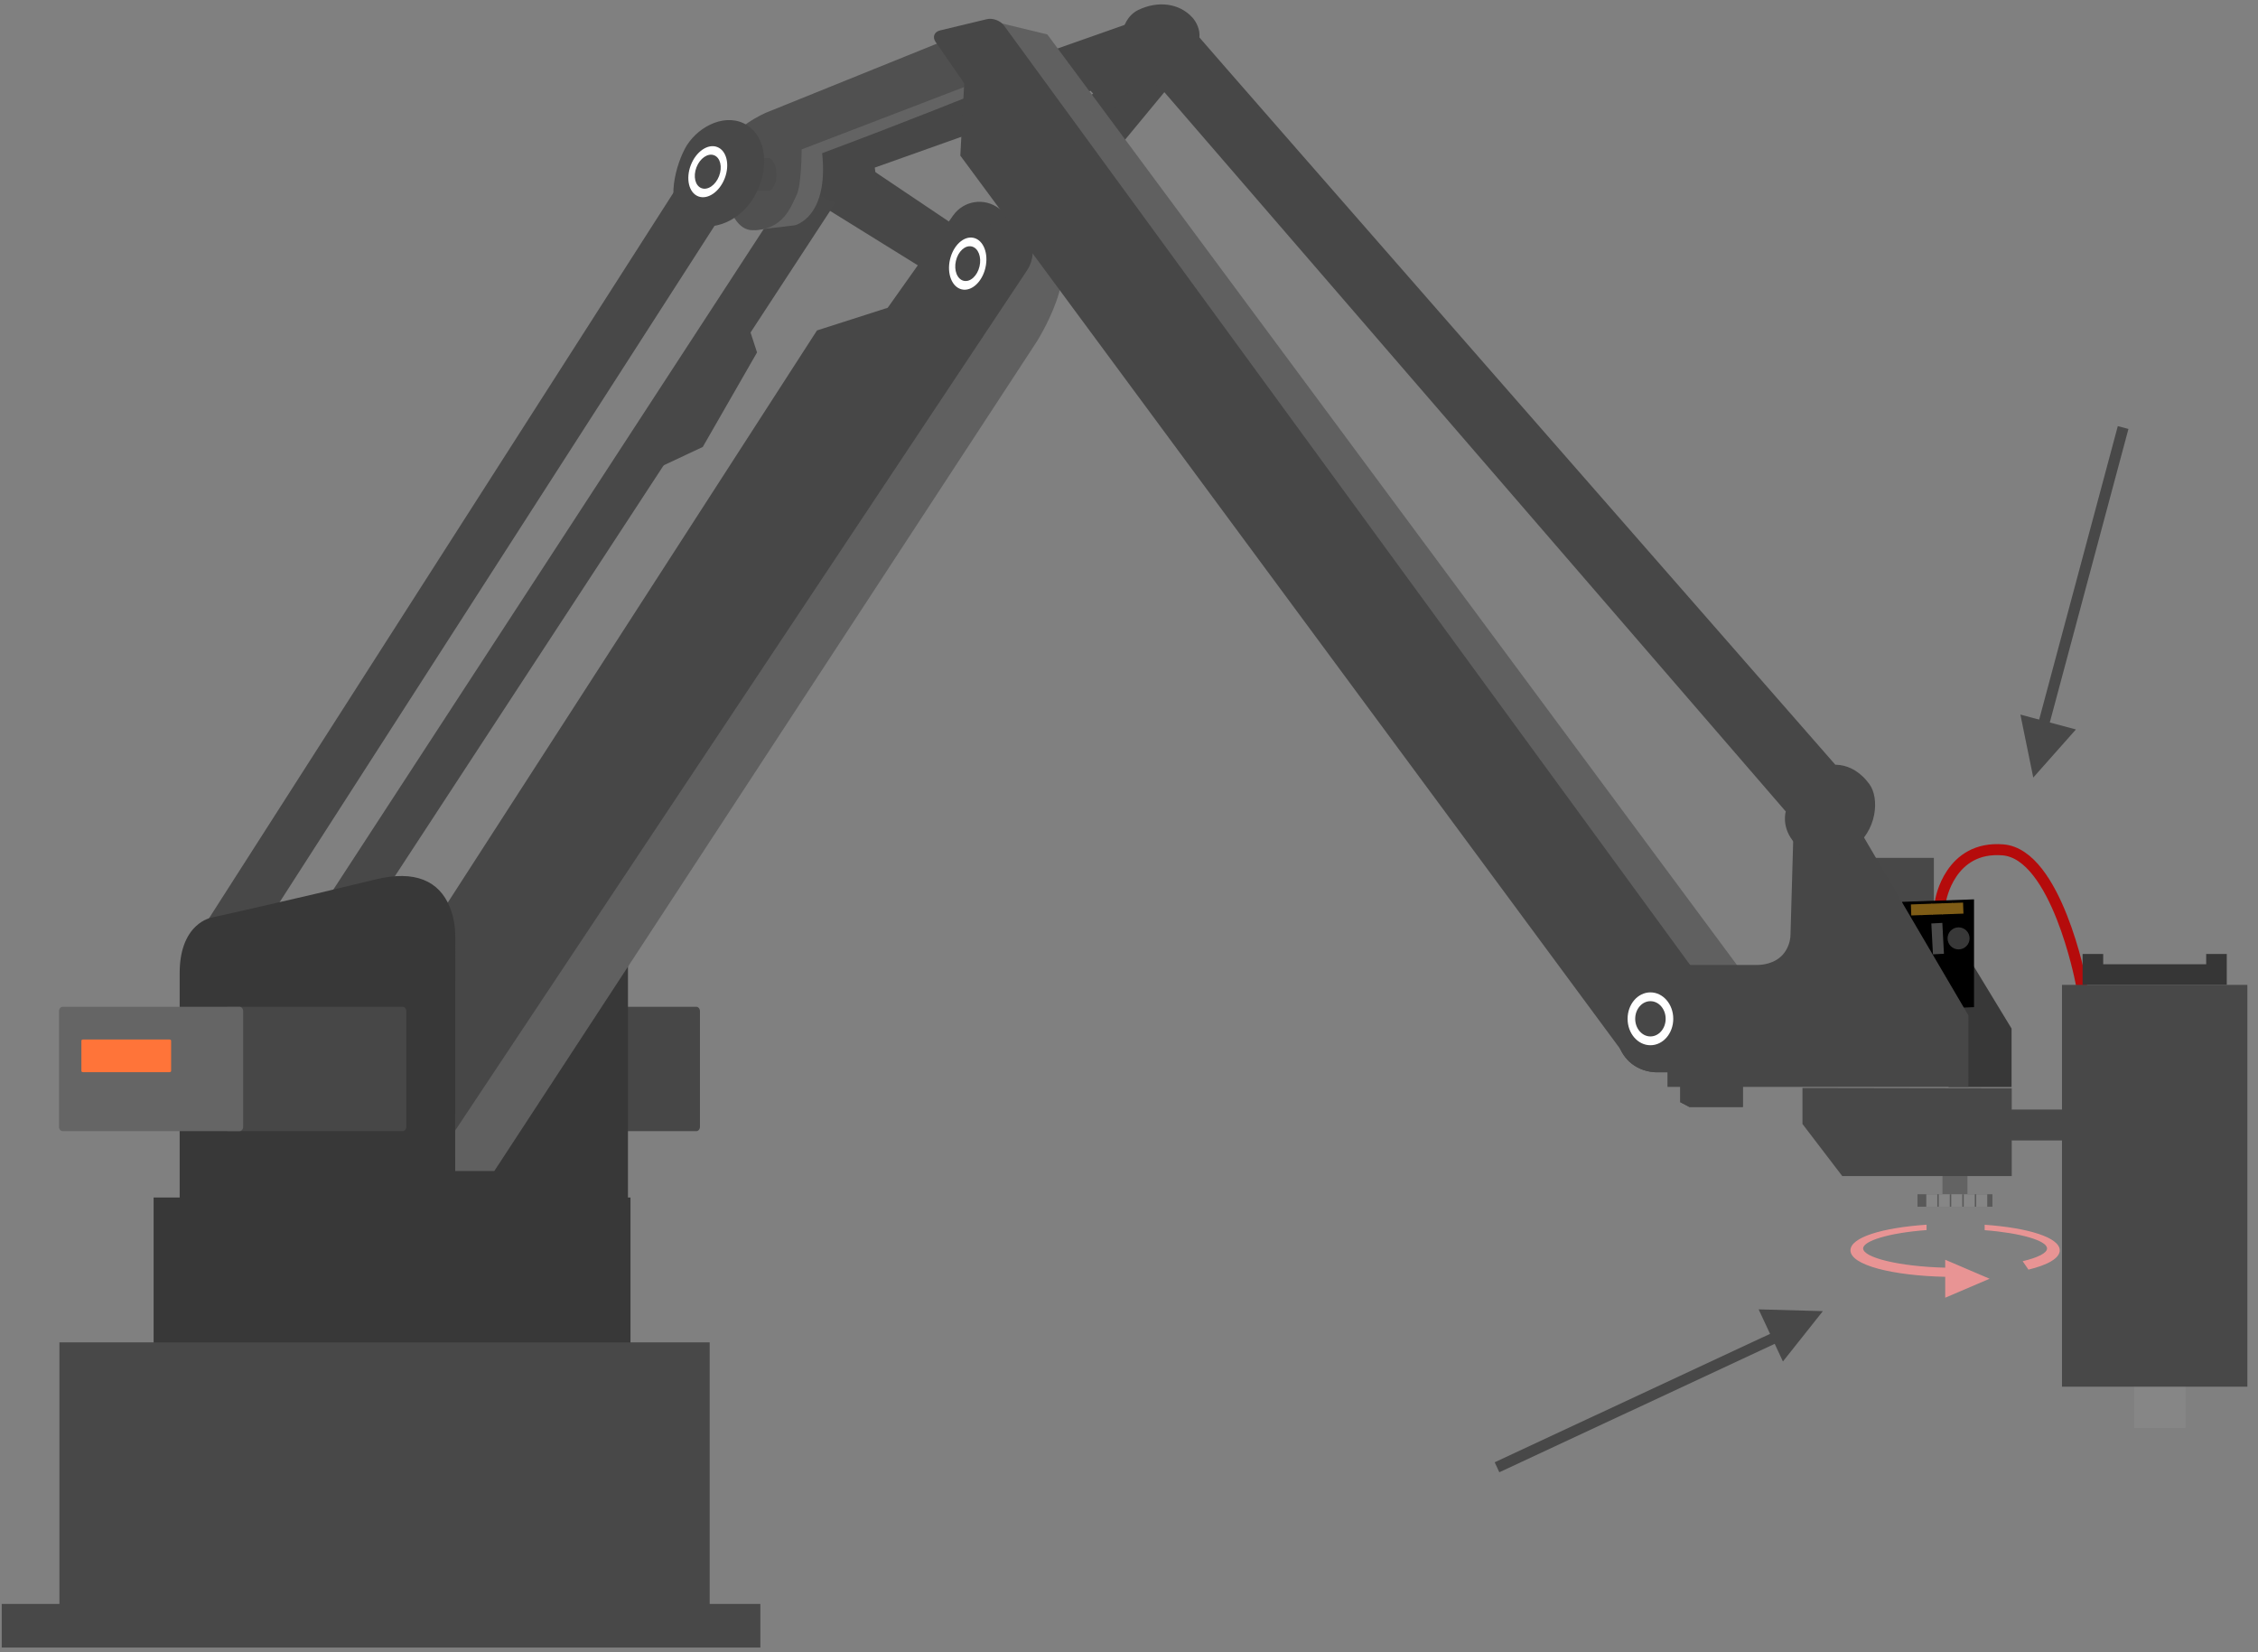 <?xml version="1.0" encoding="UTF-8" standalone="no"?>
<svg width="205px" height="150px" viewBox="0 0 205 150" version="1.1" xmlns="http://www.w3.org/2000/svg" xmlns:xlink="http://www.w3.org/1999/xlink">
    <rect x="0" y="0" width="205" height="150" fill="#808080" stroke="none"/>
    <!-- Generator: Sketch 43.1 (39012) - http://www.bohemiancoding.com/sketch -->
    <title>Pro_laser</title>
    <desc>Created with Sketch.</desc>
    <defs></defs>
    <g id="YCH-WORKS" stroke="none" stroke-width="1" fill="none" fill-rule="evenodd">
        <g id="uArm-Studio_画板Redesign" transform="translate(-931, -1286)">
            <g id="Popout_tips_hardware-installation-guide" transform="translate(382, 1169)">
                <g id="Drag_laser-down" transform="translate(547, 111)">
                    <g id="Pro_laser" transform="translate(0, 1)">
                        <g id="Arrow_btm" transform="translate(153.548, 130.758) rotate(20) translate(-153.548, -130.758) translate(141.048, 117.758)" fill="#484848">
                            <polygon id="Triangle-3" stroke="#484848" stroke-width="0.5" transform="translate(21.352, 3.863) rotate(45) translate(-21.352, -3.863) " points="21.352 1.658 23.557 6.068 19.146 6.068"></polygon>
                            <rect id="Rectangle-34" transform="translate(10.2, 15.502) rotate(-45) translate(-10.2, -15.502) " x="-3.725" y="15.002" width="27.85" height="1"></rect>
                        </g>
                        <g id="Arrow_top" transform="translate(190.41, 60.581) rotate(-210) translate(-190.41, -60.581) translate(177.91, 47.581)" fill="#484848">
                            <polygon id="Triangle-3" stroke="#484848" stroke-width="0.5" transform="translate(21.352, 3.863) rotate(45) translate(-21.352, -3.863) " points="21.352 1.658 23.557 6.068 19.146 6.068"></polygon>
                            <rect id="Rectangle-34" transform="translate(10.2, 15.502) rotate(-45) translate(-10.2, -15.502) " x="-3.725" y="15.002" width="27.85" height="1"></rect>
                        </g>
                        <path d="M178.603,120.916 C173.795,120.81 170,119.852 170,118.512 C170,117.338 172.878,116.46 176.909,116.185 L176.909,116.674 C173.488,116.927 171.152,117.661 171.152,118.34 C171.152,119.162 174.396,119.984 178.603,120.087 L178.603,119.367 L182.633,121.091 L178.603,122.815 L178.603,120.916 Z M185.633,119.499 C187.01,119.176 187.848,118.758 187.848,118.34 C187.848,117.639 185.489,116.938 182.185,116.683 L182.185,116.19 C186.113,116.466 189,117.344 189,118.512 C189,119.23 187.911,119.838 186.161,120.264 L185.633,119.499 Z" id="Spin-Arrows" fill="#E89494" fill-rule="nonzero"></path>
                        <g id="Drag_laser-down">
                            <g id="drag-uArm">
                                <g id="Group-30" transform="translate(96.38, 77.5) scale(-1, 1) translate(-96.38, -77.5) translate(0.88, 0)">
                                    <g id="Group" transform="translate(0.047, 0.7)">
                                        <path d="M133.684,127.482 C134,127.532 134.374,127.588 134.802,127.648 C136.025,127.821 137.445,127.993 139.048,128.153 C143.625,128.612 148.749,128.887 154.298,128.887 C159.846,128.887 164.969,128.638 169.545,128.224 C171.147,128.078 172.567,127.923 173.789,127.767 C174.217,127.712 174.59,127.662 174.906,127.616 C175.097,127.589 175.226,127.569 175.293,127.558 L175.628,127.163 L175.628,115.571 L175.093,115.195 C175.028,115.219 173.76,114.033 173.369,114.103 C172.694,114.224 172.119,113.627 170.829,113.741 C167.126,114.067 136.035,114.224 135.368,114.103 C134.982,114.034 133.64,115.222 133.578,115.199 L133.04,115.571 L132.968,127.021 L133.297,127.418 C133.364,127.429 133.494,127.451 133.684,127.482 Z" id="Path-12" fill="#666666" fill-rule="nonzero"></path>
                                        <rect id="Rectangle-12" fill="#383838" x="132.592" y="113.017" width="43.294" height="15.831"></rect>
                                        <path d="M184.439,149.915 L184.439,126.169 L125.401,126.169 L125.401,149.915 L120.8,149.915 L120.8,153.873 L189.676,153.873 L189.676,149.915 L184.439,149.915 Z" id="Combined-Shape" fill="#484848"></path>
                                        <path d="M126.285,106.593 C126.285,106.814 126.434,106.993 126.618,106.993 L142.426,106.993 C142.61,106.993 142.759,106.814 142.759,106.593 L142.759,96.102 C142.759,95.881 142.61,95.702 142.426,95.702 L126.618,95.702 C126.434,95.702 126.285,95.881 126.285,96.102 L126.285,106.593 Z" id="Path-18-Copy" fill="#474747" fill-rule="nonzero"></path>
                                        <path d="M157.836,113.448 C157.836,112.725 157.836,114.311 157.836,111.419 L157.836,103.467 L157.836,92.796 C157.836,90.794 157.278,89.398 156.355,88.536 C156.034,88.237 155.692,88.025 155.349,87.885 C155.142,87.8 154.979,87.758 154.879,87.743 C154.837,87.733 154.73,87.71 154.574,87.675 C154.315,87.617 154.014,87.55 153.674,87.474 C152.705,87.257 151.626,87.013 150.463,86.747 C147.14,85.988 143.818,85.209 140.717,84.453 C140.505,84.402 140.294,84.35 140.085,84.299 C136.437,83.404 134.279,84.449 133.315,86.788 C133.086,87.344 132.943,87.937 132.871,88.537 C132.822,88.94 132.81,89.292 132.82,89.567 C132.822,89.62 132.822,113.448 132.822,113.448 L157.836,113.448 Z" id="Path-17-Copy" fill="#383838" fill-rule="nonzero"></path>
                                        <path d="M151.914,110.611 L144.955,110.611 L95.75,35.381 C95.75,35.381 91.369,28.585 94.435,26.195 C97.5,23.806 100.735,23.921 100.735,23.921 L147.129,95.598 L151.914,110.611 Z" id="Path-6" fill="#606060"></path>
                                        <path d="M93.422,104.047 L105.218,107.918 L152.464,45.594 L152.201,38.857 L158.046,30.408 C158.987,29.048 158.625,27.204 157.237,26.289 L155.357,25.05 C153.969,24.136 152.049,24.474 151.066,25.808 L93.422,104.047 Z" id="Combined-Shape" fill="#474747" fill-rule="nonzero" transform="translate(125.996, 66.227) rotate(-70) translate(-125.996, -66.227) "></path>
                                        <g id="Group-7" transform="translate(100.451, 19.969) rotate(6) translate(-100.451, -19.969) translate(81.951, 7.469)" fill-rule="nonzero">
                                            <path d="M21.944,16.779 L21.536,17.634 L19.976,16.733 L18.175,17.176 L9.245,7.362 L3.691,3.202 L0.404,5.874 L16.924,22.061 C16.973,22.538 18.291,24.485 20.639,24.434 C21.177,24.423 22.078,23.94 22.337,22.796 C22.378,22.618 22.499,22.49 22.534,22.406 L22.38,22.586 L35.377,12.498 L30.117,9.946 L21.944,16.779 Z" id="Path-20" fill="#474747"></path>
                                            <path d="M3.158,0.185 L1.739,3.775 L6.502,8.289 L8.146,6.127 L28.361,11.008 L28.299,13.203 C28.299,13.203 34.699,13.908 36.13,13.008 C37.354,12.237 34.873,7.896 34.873,7.896 L32.413,7.159 L3.158,0.185 Z" id="Path-21" fill="#474747"></path>
                                            <path d="M33.336,10.974 C33.527,10.997 33.787,11.053 34.04,11.159 C34.399,11.31 34.58,11.496 34.58,11.717 C34.58,12.347 34.363,12.553 33.274,13.055 C33.018,13.173 33.018,13.173 32.761,13.291 C32.487,13.418 32.487,13.418 32.213,13.545 C30.071,14.538 27.808,15.601 25.566,16.664 C24.782,17.036 24.056,17.382 23.407,17.692 C23.179,17.801 22.629,18.064 22.592,18.082 L22.896,18.433 C22.739,18.221 21.617,16.736 20.269,16.775 C18.723,16.819 18.289,17.388 18.182,17.442 L18.599,17.398 L9.581,8.097 C9.502,8.027 9.415,7.939 9.328,7.818 C9.082,7.48 9.032,7.166 9.254,6.854 C9.355,6.714 9.485,6.628 9.65,6.582 C9.831,6.531 10.039,6.535 10.235,6.573 C10.288,6.583 10.323,6.592 10.337,6.597 L33.336,10.974 Z M10.386,5.787 C10.079,5.728 9.754,5.723 9.437,5.811 C9.104,5.904 8.818,6.093 8.607,6.389 C8.15,7.029 8.257,7.701 8.683,8.289 C8.814,8.469 8.945,8.603 9.041,8.683 L17.748,17.637 L17.951,17.846 L18.211,17.715 C18.278,17.682 18.418,17.625 18.616,17.566 C19.202,17.394 19.85,17.345 20.509,17.497 C20.971,17.603 21.387,17.797 21.755,18.054 C21.959,18.195 22.134,18.347 22.281,18.498 C22.366,18.586 22.421,18.651 22.444,18.682 L22.64,18.946 L22.935,18.804 C22.972,18.786 22.972,18.786 23.147,18.702 C23.388,18.587 23.522,18.523 23.749,18.414 C24.398,18.105 25.123,17.759 25.907,17.388 C28.146,16.325 30.407,15.263 32.546,14.272 C32.82,14.145 32.82,14.145 33.095,14.018 C33.351,13.9 33.351,13.9 33.606,13.782 C34.953,13.161 35.377,12.759 35.377,11.717 C35.377,11.101 34.97,10.682 34.348,10.421 C34.012,10.281 33.685,10.21 33.455,10.183 L10.532,5.823 C10.537,5.821 10.471,5.804 10.386,5.787 Z" id="Path-22" fill="#474747"></path>
                                            <path d="M22.532,20.56 C22.532,19.235 21.792,18.16 20.88,18.16 C19.968,18.16 19.229,19.235 19.229,20.56 C19.229,21.886 19.968,22.96 20.88,22.96 C21.792,22.96 22.532,21.886 22.532,20.56 Z M19.779,20.56 C19.779,19.676 20.272,18.96 20.88,18.96 C21.488,18.96 21.981,19.676 21.981,20.56 C21.981,21.444 21.488,22.16 20.88,22.16 C20.272,22.16 19.779,21.444 19.779,20.56 Z" id="Oval-2-Copy" fill="#FFFFFF" transform="translate(20.88, 20.56) rotate(-19) translate(-20.88, -20.56) "></path>
                                        </g>
                                        <polygon id="Path-4" fill="#484848" transform="translate(140.163, 58.729) rotate(-11) translate(-140.163, -58.729) " points="121.354 18.407 154.643 100.013 158.972 100.069 125.423 17.39"></polygon>
                                        <polygon id="Path-5" fill="#484848" transform="translate(126.715, 40.316) rotate(-7) translate(-126.715, -40.316) " points="123.378 31.905 121.635 35.642 125.479 44.759 131.794 48.727"></polygon>
                                        <path d="M121.34,25.186 L117.677,24.756 C117.677,24.756 114.572,24.06 115.191,18.205 C107.612,15.391 100.17,12.372 100.17,12.372 L100.894,10.551 L117.677,15.881 L118.419,20.284 L121.34,25.186 Z" id="Path-11" fill="#636363"></path>
                                        <path d="M101.454,11.751 L118.911,11.751 C118.911,11.751 122.356,11.807 123.62,13.448 C124.883,15.09 126.296,20.28 124.06,21.185 C121.406,22.259 119.939,20.397 119.17,19.737 C118.401,19.076 117.183,16.054 117.183,16.054 L99.682,16.359 L101.454,11.751 Z" id="Rectangle-14" fill="#505050" transform="translate(112.459, 16.632) rotate(22) translate(-112.459, -16.632) "></path>
                                        <path d="M119.944,18.655 L125.868,18.655 L125.868,21.623 L119.944,21.623 C119.944,21.623 119.333,21.291 119.333,20.139 C119.333,18.987 119.944,18.655 119.944,18.655 Z" id="Rectangle-10" fill="#4C4C4C"></path>
                                        <g id="Group-9" transform="translate(145.326, 52.402) rotate(-8) translate(-145.326, -52.402) translate(123.826, 11.402)">
                                            <polygon id="Path-4" fill="#484848" points="3.256 6.666 37.893 81.831 42.981 81.887 8.038 5.648"></polygon>
                                            <path d="M6.079,11.28 C8.533,11.28 9.312,7.452 9.213,5.358 C9.113,3.264 7.497,0.999 5.377,1.002 C3.257,1.005 1.635,3.216 1.635,6.085 C1.635,8.954 3.625,11.28 6.079,11.28 Z" id="Oval-4" fill="#484848" transform="translate(5.428, 6.141) rotate(-17) translate(-5.428, -6.141) "></path>
                                            <path d="M8.118,6.054 C8.118,4.729 7.379,3.654 6.467,3.654 C5.554,3.654 4.815,4.729 4.815,6.054 C4.815,7.38 5.554,8.454 6.467,8.454 C7.379,8.454 8.118,7.38 8.118,6.054 Z M5.366,6.054 C5.366,5.171 5.859,4.454 6.467,4.454 C7.075,4.454 7.568,5.171 7.568,6.054 C7.568,6.938 7.075,7.654 6.467,7.654 C5.859,7.654 5.366,6.938 5.366,6.054 Z" id="Oval-2-Copy-4" fill="#FFFFFF" fill-rule="nonzero" transform="translate(6.467, 6.054) rotate(-13) translate(-6.467, -6.054) "></path>
                                        </g>
                                        <polygon id="Path-7" fill="#606060" points="100.161 6.117 94.749 7.426 28.857 96.336 36.883 96.336"></polygon>
                                        <path d="M37.944,99.772 L47.436,102.582 L98.87,15.102 L97.831,8.609 L100.023,4.608 C100.286,4.127 100.047,3.677 99.515,3.607 L95.18,3.036 C94.636,2.964 93.968,3.296 93.692,3.773 L37.944,99.772 Z" id="Combined-Shape" fill="#474747" fill-rule="nonzero" transform="translate(69.037, 52.804) rotate(6) translate(-69.037, -52.804) "></path>
                                        <path d="M173.521,113.296 C173.521,112.573 173.521,114.159 173.521,111.267 L173.521,103.315 L173.521,92.644 C173.521,90.642 172.963,89.246 172.04,88.384 C171.719,88.085 171.376,87.873 171.034,87.733 C170.827,87.648 170.663,87.606 170.563,87.591 C170.522,87.581 170.415,87.558 170.259,87.523 C169.999,87.465 169.698,87.398 169.359,87.322 C168.39,87.105 167.31,86.861 166.147,86.595 C162.825,85.837 159.502,85.057 156.402,84.301 C156.189,84.25 155.979,84.198 155.77,84.147 C152.122,83.252 149.964,84.297 149,86.636 C148.77,87.192 148.628,87.785 148.555,88.385 C148.507,88.788 148.495,89.14 148.504,89.416 C148.506,89.468 148.506,113.296 148.506,113.296 L173.521,113.296 Z" id="Path-17" fill="#383838" fill-rule="nonzero"></path>
                                        <path d="M152.945,106.593 C152.945,106.814 153.094,106.993 153.278,106.993 L169.086,106.993 C169.27,106.993 169.419,106.814 169.419,106.593 L169.419,96.102 C169.419,95.881 169.27,95.702 169.086,95.702 L153.278,95.702 C153.094,95.702 152.945,95.881 152.945,96.102 L152.945,106.593 Z" id="Path-18-Copy" fill="#474747" fill-rule="nonzero"></path>
                                        <path d="M167.756,106.593 C167.756,106.814 167.907,106.993 168.094,106.993 L184.139,106.993 C184.326,106.993 184.477,106.814 184.477,106.593 L184.477,96.102 C184.477,95.881 184.326,95.702 184.139,95.702 L168.094,95.702 C167.907,95.702 167.756,95.881 167.756,96.102 L167.756,106.593 Z" id="Path-18" fill="#656565" fill-rule="nonzero"></path>
                                        <path d="M174.298,101.534 C174.298,101.592 174.372,101.639 174.463,101.639 L182.28,101.639 C182.371,101.639 182.444,101.592 182.444,101.534 L182.444,98.776 C182.444,98.718 182.371,98.67 182.28,98.67 L174.463,98.67 C174.372,98.67 174.298,98.718 174.298,98.776 L174.298,101.534 Z" id="Path-18" fill="#FF7439" fill-rule="nonzero"></path>
                                        <polygon id="Path-10" fill="#383838" points="12.926 102.982 7.206 102.982 7.206 97.678 12.491 88.979"></polygon>
                                        <polygon id="Path-8" fill="#484848" points="21.594 82.184 14.261 82.184 14.261 96.341"></polygon>
                                        <path d="M12.427,84.003 C12.427,84.003 9.881,79.659 5.506,81.759 C1.131,83.859 3.186,95.413 3.186,95.413" id="Line" stroke="#B50B0B" stroke-linecap="square" transform="translate(7.565, 88.299) rotate(21) translate(-7.565, -88.299) "></path>
                                        <polyline id="pCB" fill="#000000" points="17.149 86.174 10.614 85.949 10.614 95.73 17.149 96.029"></polyline>
                                        <rect id="Rectangle-55" fill="#4A4A4A" transform="translate(13.918, 89.513) rotate(3) translate(-13.918, -89.513) " x="13.418" y="88.11" width="1" height="2.806"></rect>
                                        <ellipse id="Oval-8" fill="#383838" cx="12.017" cy="89.491" rx="1" ry="1"></ellipse>
                                        <g id="Group-5" transform="translate(13.933, 87.187) rotate(2) translate(-13.933, -87.187) translate(11.433, 86.187)" fill="#7E5C16">
                                            <rect id="Rectangle-54" x="3.885" y="0.139" width="1" height="1"></rect>
                                            <rect id="Rectangle-54" x="2.95" y="0.139" width="1" height="1"></rect>
                                            <rect id="Rectangle-54" x="2.015" y="0.139" width="1" height="1"></rect>
                                            <rect id="Rectangle-54" x="1.08" y="0.139" width="1" height="1"></rect>
                                            <rect id="Rectangle-54" x="0.145" y="0.139" width="1" height="1"></rect>
                                        </g>
                                        <path d="M37.284,102.971 L38.08,102.971 L38.445,102.971 L38.445,102.514 L38.445,101.188 L38.08,101.646 L39.279,101.646 C39.483,101.654 39.724,101.643 40.001,101.597 C40.419,101.528 40.832,101.395 41.222,101.179 C42.473,100.486 43.235,99.103 43.235,96.935 C43.235,94.776 42.494,93.345 41.275,92.554 C40.854,92.281 40.406,92.106 39.959,92.008 C39.689,91.948 39.476,91.927 39.347,91.927 C38.935,91.927 38.935,91.927 37.293,91.927 L32.78,91.927 L30.615,91.927 C29.06,91.927 28.123,91.376 27.633,90.479 C27.358,89.975 27.269,89.461 27.275,89.107 C27.275,89.106 26.997,79.377 26.997,79.377 C26.997,79.377 24.988,81.003 23.969,81.098 C23.044,81.184 21.163,79.92 21.163,79.92 L11.123,102.056 L37.715,102.514 L38.08,102.056 L11.123,102.056 L11.488,102.514 L21.75,79.92 L21.163,79.377 L11.123,96.486 L11.123,102.971 L31.603,102.971 L31.603,104.402 L31.603,104.802 L32.001,104.802 L36.352,104.802 L36.45,104.802 L36.537,104.756 L37.071,104.474 L37.284,104.362 L37.284,104.12 L37.284,102.971 Z" id="Combined-Shape" fill="#474747" fill-rule="nonzero"></path>
                                        <path d="M37.715,102.514 L11.123,96.935 L14.156,92.008 C14.156,92.008 29.06,91.927 30.615,91.927 L32.78,91.927 L37.293,91.927 C38.935,91.927 38.935,91.927 39.347,91.927 C39.476,91.927 39.689,91.948 39.959,92.008 C40.406,92.106 40.854,92.281 41.275,92.554 C42.494,93.345 43.235,94.776 43.235,96.935 C43.235,99.103 42.473,100.486 41.222,101.179 C40.832,101.395 40.419,101.528 40.001,101.597 C39.724,101.643 39.483,101.654 39.279,101.646 L38.08,101.646 L38.445,101.188 L11.488,102.514 L11.123,102.056 L38.08,102.056 L37.715,102.514 Z M31.603,104.402 L31.603,102.884 L37.284,102.601 L37.284,104.12 L37.284,104.362 L37.071,104.474 L36.537,104.756 L36.45,104.802 L36.352,104.802 L32.001,104.802 L31.603,104.802 L31.603,104.402 Z" id="Combined-Shape" fill="#474747" fill-rule="nonzero"></path>
                                        <path d="M42.067,96.793 C42.067,95.467 41.139,94.393 39.994,94.393 C38.849,94.393 37.92,95.467 37.92,96.793 C37.92,98.118 38.849,99.193 39.994,99.193 C41.139,99.193 42.067,98.118 42.067,96.793 Z M38.611,96.793 C38.611,95.909 39.23,95.193 39.994,95.193 C40.757,95.193 41.376,95.909 41.376,96.793 C41.376,97.676 40.757,98.393 39.994,98.393 C39.23,98.393 38.611,97.676 38.611,96.793 Z" id="Oval-2-Copy-3" fill="#FFFFFF" fill-rule="nonzero"></path>
                                        <g id="Group-8" transform="translate(53.681, 43.364) rotate(-2) translate(-53.681, -43.364) translate(17.681, 5.364)" fill-rule="nonzero" fill="#474747">
                                            <path d="M4.36,67.414 L4.714,67.292 C3.843,67.215 2.893,67.449 1.989,68.235 C1.764,68.429 1.555,68.658 1.35,68.909 C0.358,70.13 0.43,73.173 2.729,74.904 C4.513,76.248 7.091,75.558 8.131,74.278 C9.186,72.979 8.834,71.679 8.834,71.679 L68.083,7.749 C68.083,7.749 69.029,7.994 69.543,7.647 C69.929,7.387 70.279,7.069 70.585,6.689 C72.049,4.87 71.875,1.929 70.112,1.005 C68.35,0.081 66.42,0.271 65.197,1.513 C64.838,1.879 64.431,2.579 64.489,3.307 C64.493,3.353 4.36,67.414 4.36,67.414 Z" id="Path-23"></path>
                                        </g>
                                    </g>
                                </g>
                            </g>
                            <g id="Laser-body" transform="translate(183.335, 91.606)">
                                <g id="Laser-head">
                                    <rect id="Rectangle-53" fill="#868686" x="12.415" y="39.283" width="4.675" height="3.741"></rect>
                                    <path d="M9.61,0.935 L18.96,0.935 L18.96,2.806 L9.61,2.806 L9.61,0.935 Z M7.74,0 L9.61,0 L9.61,2.806 L7.74,2.806 L7.74,0 Z M18.96,0 L20.83,0 L20.83,2.806 L18.96,2.806 L18.96,0 Z" id="Combined-Shape" fill="#363636"></path>
                                    <rect id="Rectangle-49" fill="#484848" x="5.87" y="2.806" width="16.83" height="36.478"></rect>
                                    <rect id="Rectangle-50" fill="#484848" x="0" y="14.124" width="5.87" height="2.806"></rect>
                                </g>
                            </g>
                            <g id="big-screw" transform="translate(176.087, 111.152)">
                                <rect id="Rectangle-46" fill="#595959" x="0" y="2.268" width="6.802" height="1.134"></rect>
                                <rect id="Rectangle-44" fill="#636363" x="2.267" y="0" width="2.267" height="2.268"></rect>
                                <rect id="lines" fill="#868686" x="0.798" y="2.268" width="1" height="1.134"></rect>
                                <rect id="lines" fill="#868686" x="1.931" y="2.268" width="1" height="1.134"></rect>
                                <rect id="lines" fill="#868686" x="3.065" y="2.268" width="1" height="1.134"></rect>
                                <rect id="lines" fill="#868686" x="4.199" y="2.268" width="1" height="1.134"></rect>
                                <rect id="lines" fill="#868686" x="5.332" y="2.268" width="1" height="1.134"></rect>
                            </g>
                            <polygon id="Path-15" fill="#484848" points="165.642 103.769 165.642 107.04 169.257 111.771 184.642 111.769 184.642 103.801"></polygon>
                        </g>
                    </g>
                </g>
            </g>
        </g>
    </g>
</svg>